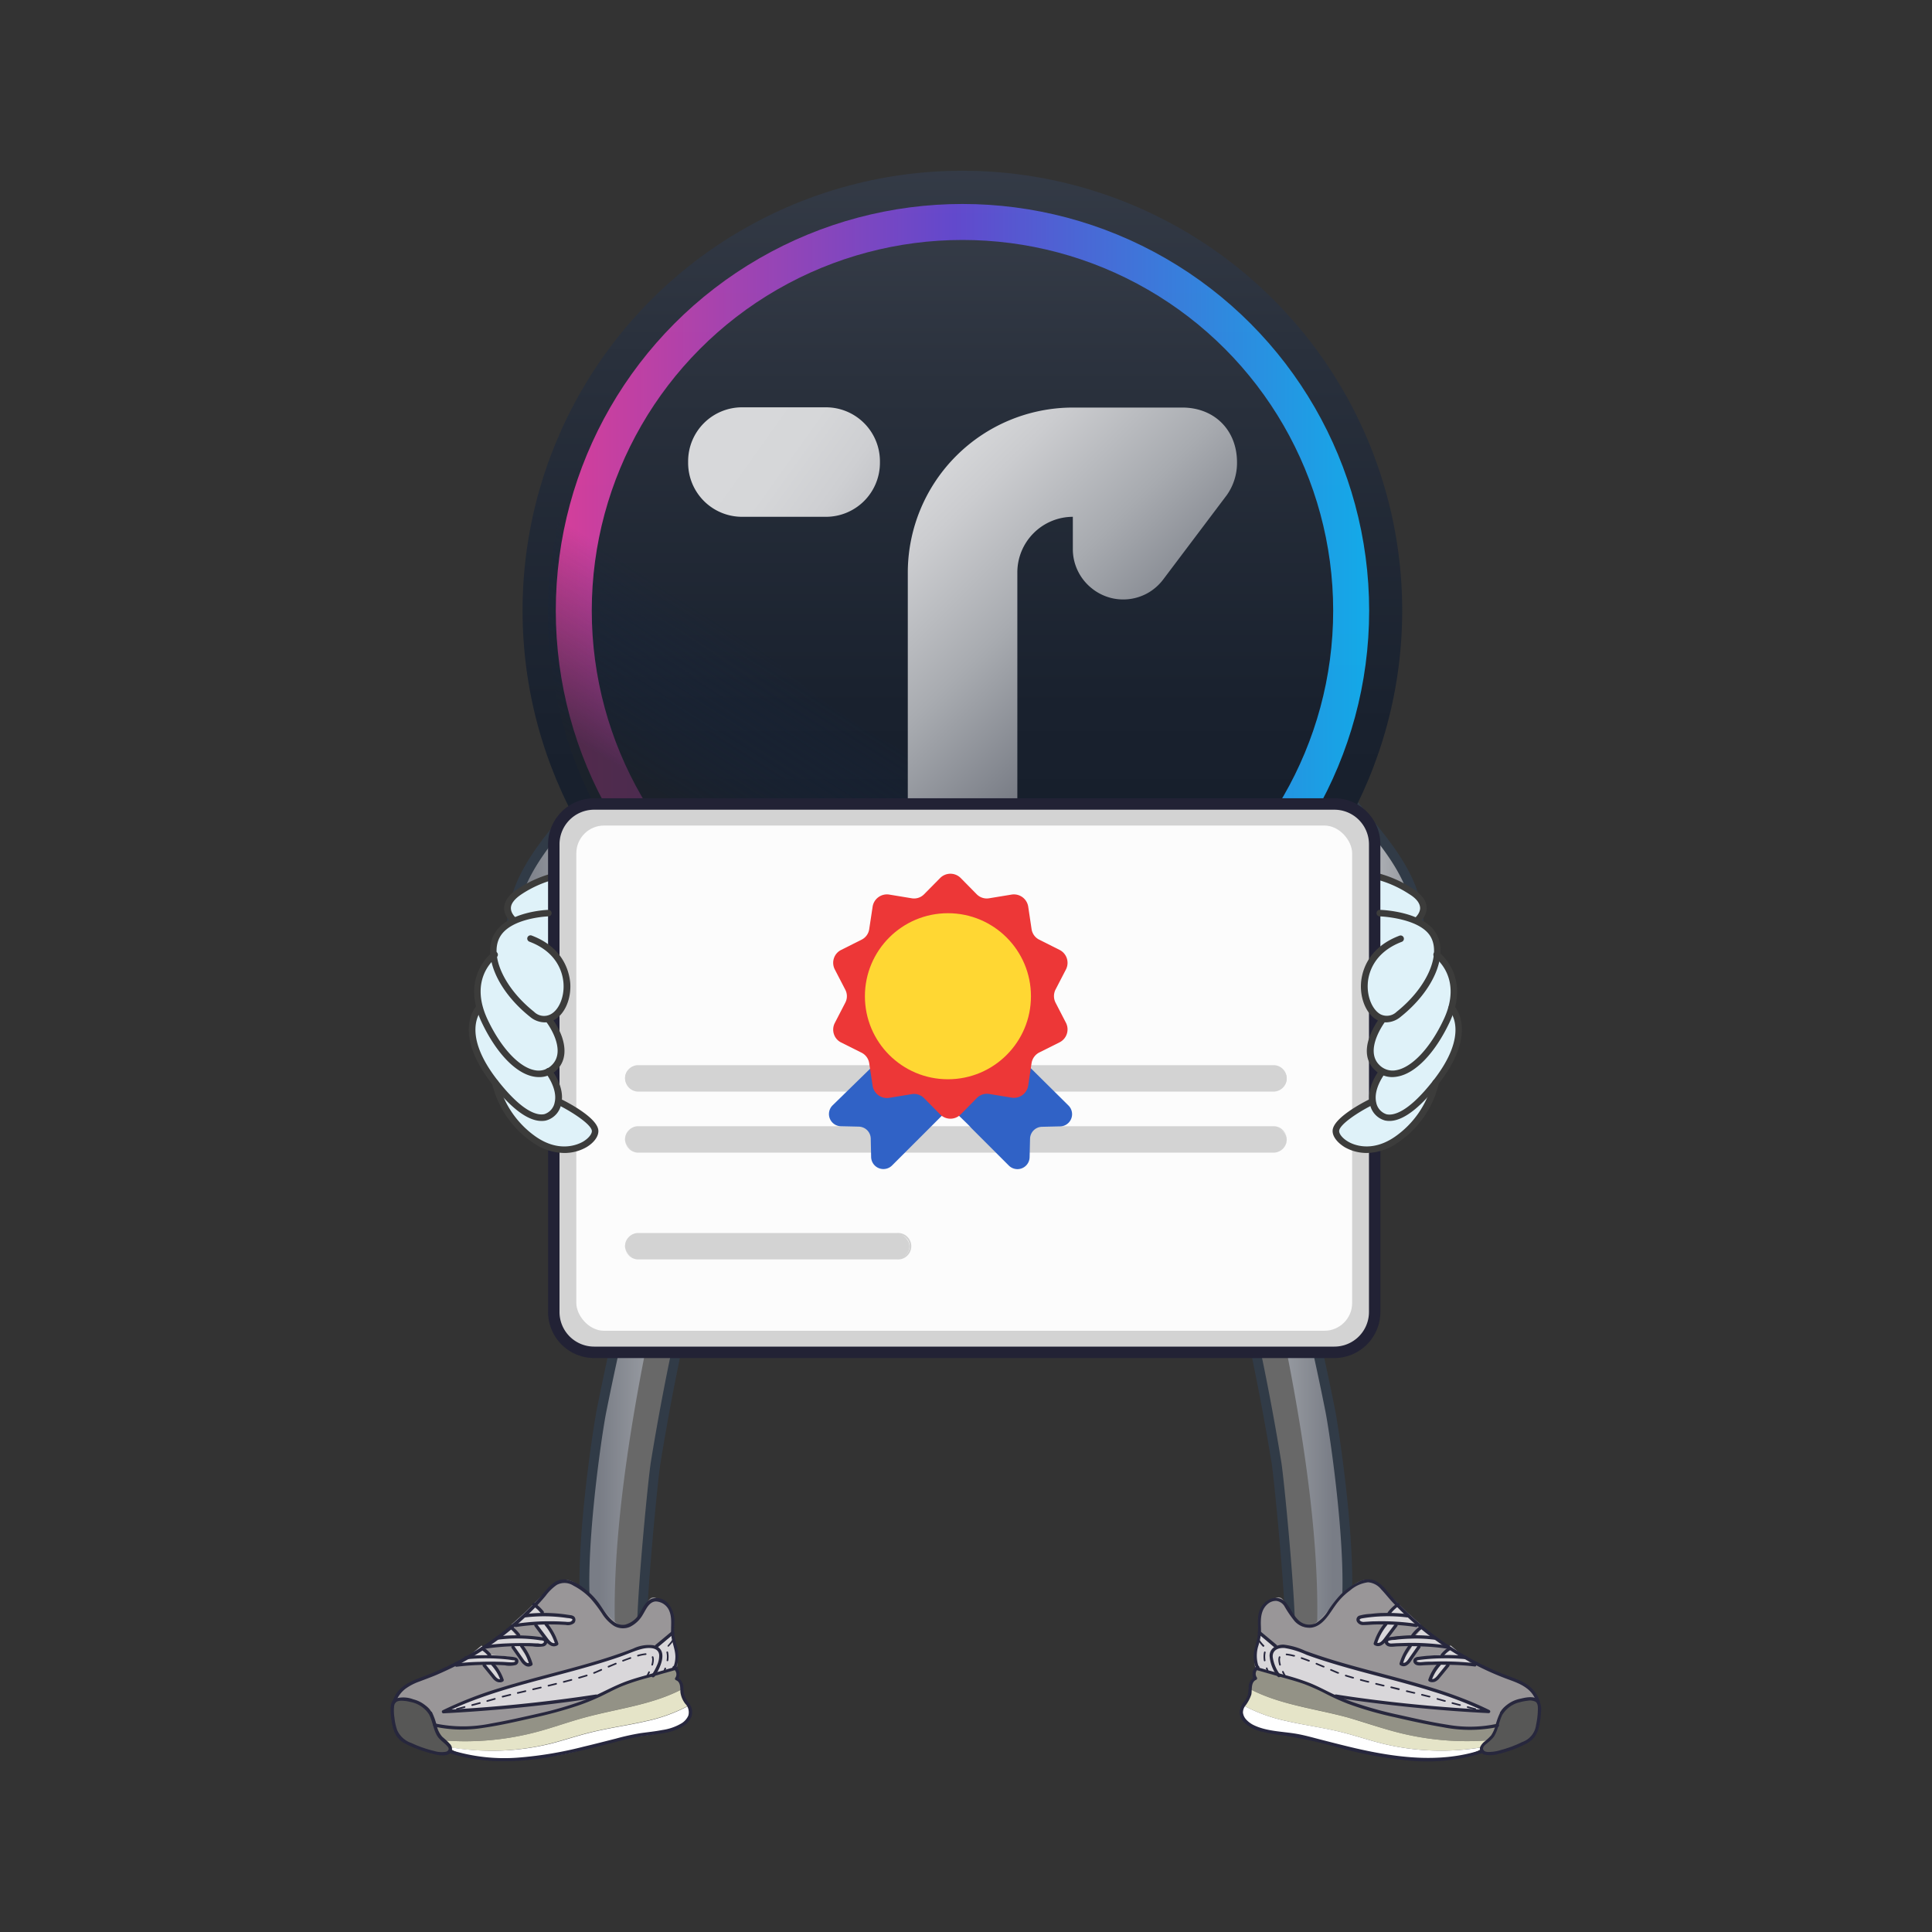 <svg id="Capa_2" data-name="Capa 2" xmlns="http://www.w3.org/2000/svg" xmlns:xlink="http://www.w3.org/1999/xlink" viewBox="0 0 400 400"><rect x="0" y="0" width="400" height="400" fill="#333333" stroke="none"/><defs><style>.cls-1{fill:url(#Degradado_sin_nombre_12);}.cls-2{fill:#686868;}.cls-3{fill:#313b47;}.cls-4{fill:#dff2f9;}.cls-5{fill:#91a8ce;}.cls-6{fill:#3c3c3b;}.cls-7{fill:url(#Degradado_sin_nombre_12-2);}.cls-8{fill:url(#Degradado_sin_nombre_12-3);}.cls-9{fill:url(#Degradado_sin_nombre_12-4);}.cls-10{fill:#939286;}.cls-11{fill:#e5e4c8;}.cls-12{fill:#fff;}.cls-13{fill:#999698;}.cls-14{fill:#575756;}.cls-15{fill:#d9d7da;}.cls-16{fill:#27273d;}.cls-17{fill:url(#Degradado_sin_nombre_49);}.cls-18{opacity:0.93;fill:url(#Nueva_muestra_de_degradado_2);}.cls-19{fill:url(#Degradado_sin_nombre_49-2);}.cls-20{fill:url(#Degradado_sin_nombre_38);}.cls-21{fill:url(#Degradado_sin_nombre_12-5);}.cls-22{fill:url(#Degradado_sin_nombre_11);}.cls-23{fill:#d3d3d3;}.cls-24{fill:#222235;}.cls-25{fill:#fcfcfc;}.cls-26{fill:#3062c6;}.cls-27{fill:#ed3737;}.cls-28{fill:#ffd733;}</style><linearGradient id="Degradado_sin_nombre_12" x1="-4786.9" y1="15.71" x2="-4751.19" y2="15.71" gradientTransform="matrix(-1, -0.06, -0.06, 1, -4481.57, -141.72)" gradientUnits="userSpaceOnUse"><stop offset="0.08" stop-color="#797d86"/><stop offset="0.47" stop-color="#a8abb0"/><stop offset="0.82" stop-color="#cbcccf"/><stop offset="1" stop-color="#d8d9db"/></linearGradient><linearGradient id="Degradado_sin_nombre_12-2" x1="336.33" y1="341.04" x2="372.04" y2="341.04" gradientTransform="translate(-252.24 -141.72) rotate(-3.63)" xlink:href="#Degradado_sin_nombre_12"/><linearGradient id="Degradado_sin_nombre_12-3" x1="2880.63" y1="266.88" x2="2921.18" y2="266.88" gradientTransform="matrix(-1, 0, 0, 1, 3159.84, 0)" xlink:href="#Degradado_sin_nombre_12"/><linearGradient id="Degradado_sin_nombre_12-4" x1="120.79" y1="266.88" x2="161.34" y2="266.88" gradientTransform="matrix(1, 0, 0, 1, 0, 0)" xlink:href="#Degradado_sin_nombre_12"/><linearGradient id="Degradado_sin_nombre_49" x1="199.25" y1="-376.96" x2="199.25" y2="208.8" gradientUnits="userSpaceOnUse"><stop offset="0" stop-color="#fff"/><stop offset="0.14" stop-color="#c9cbce"/><stop offset="0.31" stop-color="#92969c"/><stop offset="0.47" stop-color="#656a73"/><stop offset="0.62" stop-color="#424853"/><stop offset="0.77" stop-color="#29303c"/><stop offset="0.9" stop-color="#19212e"/><stop offset="1" stop-color="#141c29"/></linearGradient><linearGradient id="Nueva_muestra_de_degradado_2" x1="115.07" y1="126.43" x2="283.47" y2="126.43" gradientUnits="userSpaceOnUse"><stop offset="0" stop-color="#e340a1"/><stop offset="0.49" stop-color="#664ad6"/><stop offset="0.99" stop-color="#14b2f5"/></linearGradient><linearGradient id="Degradado_sin_nombre_49-2" x1="199.27" y1="-297.84" x2="199.27" y2="195.87" xlink:href="#Degradado_sin_nombre_49"/><linearGradient id="Degradado_sin_nombre_38" x1="153.4" y1="200.19" x2="187.27" y2="146.59" gradientUnits="userSpaceOnUse"><stop offset="0.34" stop-color="#1c222b" stop-opacity="0.7"/><stop offset="0.92" stop-color="#152745" stop-opacity="0"/></linearGradient><linearGradient id="Degradado_sin_nombre_12-5" x1="236.5" y1="6818.69" x2="188.38" y2="6866.87" gradientTransform="matrix(1, 0, 0, -1, 0, 6965.74)" xlink:href="#Degradado_sin_nombre_12"/><linearGradient id="Degradado_sin_nombre_11" x1="197.33" y1="6845.08" x2="143.46" y2="6883.54" gradientTransform="matrix(1, 0, 0, -1, 0, 6965.74)" gradientUnits="userSpaceOnUse"><stop offset="0" stop-color="#797d86"/><stop offset="0.09" stop-color="#95999f"/><stop offset="0.2" stop-color="#aeb0b5"/><stop offset="0.32" stop-color="#c1c2c6"/><stop offset="0.47" stop-color="#cecfd2"/><stop offset="0.65" stop-color="#d6d7d9"/><stop offset="1" stop-color="#d8d9db"/></linearGradient></defs><title>i</title><path class="cls-1" d="M264.54,152.86c-2.69.84-4.39,4.11-4.51,7.26a19.27,19.27,0,0,0,2.33,8.89c2.91,6.06,6.79,11.45,10.64,16.79,3.43,4.75,7,9.62,11.81,12.44,1.61.94,3.49,1.64,5.24,1,3-1.07,4-5.31,3.67-8.78-.94-10.49-8.9-17.93-15-25.84-4-5.16-8.14-11.44-14.23-11.79"/><path class="cls-2" d="M278,193.78s-8.55-12.82-7.47-23.23,7-8.4,7-8.4-8.4-9.77-12.72-9.57-5.2,8.91-3.43,14.25S278,193.78,278,193.78Z"/><path class="cls-3" d="M288.63,200.51a8.7,8.7,0,0,1-4.33-1.39c-5.09-3-8.82-8.16-12.12-12.73-3.82-5.3-7.77-10.78-10.73-16.94-1.2-2.51-2.57-5.84-2.43-9.37.17-4.57,2.83-7.45,5.22-8.19l.25.81.06-.87c6,.34,10.18,5.86,13.87,10.73l1.11,1.45c1.16,1.5,2.41,3,3.63,4.5,5.3,6.43,10.79,13.08,11.57,21.86.35,3.86-.86,8.58-4.33,9.84A5.31,5.31,0,0,1,288.63,200.51Zm-23.92-46.64c-2,.71-3.56,3.38-3.67,6.28-.11,3.09,1.14,6.12,2.24,8.42,2.88,6,6.78,11.41,10.55,16.64,3.17,4.41,6.77,9.4,11.49,12.16,1.79,1,3.23,1.35,4.39.93,2.35-.85,3.29-4.54,3-7.74-.73-8.17-6-14.57-11.12-20.76-1.22-1.49-2.49-3-3.67-4.55l-1.11-1.46C273.28,159.13,269.63,154.33,264.71,153.87Z"/><path class="cls-4" d="M293.15,190.59l1.57-2.28c.29-.43-1-5.42-12.35-7.51s-11.12,5.13-11.12,5.13a13.72,13.72,0,0,0-1.18-1.42c-.57-.57-3.23-4.66-6.89-3.38s-2.62,7.6.52,10.36,11.59,7.93,11.59,7.93-3.13.14-4,5,2.33,8.74,2.33,8.74-3.13,2.8-1.42,6.56,9.12,9.88,9.12,9.88l4.79-7.13s-6.17-8.36-5-15.87,12.11-16,12.11-16"/><path class="cls-5" d="M284.7,227.92l-2.43,1.43s-5.46-2.61-7.45-5.56-2.66-4.08-2.66-4.08,3.23.47,5.13-.86,2-3.8.85-9.5a11.77,11.77,0,0,1,8.17-13.3s-4,3-4.27,6.65,2.47,7.22,2.47,7.22l1.8,1s-3.32,3.33-2.94,7.22,3.32,3.8,3.32,3.8S283.37,224.27,284.7,227.92Z"/><path class="cls-6" d="M276.2,201a.69.69,0,0,1-.53-.25c-.92-1.15-2.86-2.3-5.1-3.63-1.64-1-3.5-2.07-5.27-3.36-4-2.93-5.69-6.84-4.49-10.46a4.25,4.25,0,0,1,3.14-3.08c1.33-.25,3.47.12,6.11,3.32,3.64,4.41,7.42,4.16,7.58,4.15a.67.67,0,0,1,.73.61.67.67,0,0,1-.61.73c-.19,0-4.62.36-8.74-4.63-1.74-2.1-3.45-3.11-4.82-2.85a3,3,0,0,0-2.11,2.18c-1,3,.5,6.37,4,8.94a61,61,0,0,0,5.16,3.29c2.36,1.39,4.4,2.6,5.47,4a.68.68,0,0,1-.11.95A.73.73,0,0,1,276.2,201Z"/><path class="cls-6" d="M292.16,192.2a.67.67,0,0,1-.34-1.26s2.16-1.27,2.2-2.89c0-1-.73-2-2.23-2.92A23.18,23.18,0,0,0,276,181.5a4.25,4.25,0,0,0-3.77,4.07.68.68,0,0,1-1.35,0,5.57,5.57,0,0,1,4.9-5.39A24.68,24.68,0,0,1,292.53,184c1.92,1.24,2.88,2.62,2.84,4.09-.06,2.38-2.76,4-2.88,4A.66.66,0,0,1,292.16,192.2Z"/><path class="cls-6" d="M274.47,214.65a.68.68,0,0,1-.51-.23c-2.87-3.37-4.06-6.61-3.54-9.62a9.55,9.55,0,0,1,4.28-6.16.68.68,0,0,1,.69,1.17h0a8.25,8.25,0,0,0-3.64,5.23c-.44,2.6.65,5.46,3.24,8.5a.68.68,0,0,1-.08,1A.66.66,0,0,1,274.47,214.65Z"/><path class="cls-6" d="M281.59,229.88l-.15,0c-.17,0-4-1-8.38-7.39-1.73-2.52-2.39-4.78-1.95-6.72a4.71,4.71,0,0,1,2-2.92.68.68,0,0,1,.68,1.17,3.34,3.34,0,0,0-1.36,2.08c-.34,1.55.25,3.44,1.75,5.62,4.07,5.92,7.54,6.84,7.57,6.84a.68.68,0,0,1-.15,1.34Z"/><path class="cls-7" d="M135.2,152.86c2.7.84,4.39,4.11,4.51,7.26a19.15,19.15,0,0,1-2.33,8.89c-2.91,6.06-6.79,11.45-10.64,16.79-3.42,4.75-7,9.62-11.8,12.44-1.61.94-3.5,1.64-5.25,1-3-1.07-4-5.31-3.67-8.78.94-10.49,8.91-17.93,15-25.84,4-5.16,8.14-11.44,14.24-11.79"/><path class="cls-2" d="M121.71,193.78s8.55-12.82,7.47-23.23-7-8.4-7-8.4,8.41-9.77,12.72-9.57,5.21,8.91,3.44,14.25S121.71,193.78,121.71,193.78Z"/><path class="cls-3" d="M111.11,200.51a5.21,5.21,0,0,1-1.76-.3c-3.47-1.26-4.68-6-4.34-9.84.79-8.78,6.27-15.43,11.58-21.86,1.21-1.47,2.47-3,3.63-4.5l1.1-1.45c3.69-4.87,7.88-10.39,13.88-10.73l.05.87.25-.81c2.4.74,5.05,3.62,5.23,8.19.13,3.53-1.23,6.86-2.44,9.37-2.95,6.16-6.9,11.64-10.73,16.94-3.29,4.57-7,9.76-12.11,12.73A8.73,8.73,0,0,1,111.11,200.51ZM135,153.87c-4.92.46-8.56,5.26-12.09,9.92l-1.12,1.46c-1.18,1.53-2.44,3.06-3.67,4.55C113,176,107.76,182.39,107,190.56c-.28,3.2.66,6.89,3,7.74,1.16.42,2.59.11,4.39-.93,4.71-2.76,8.31-7.75,11.49-12.16,3.77-5.23,7.67-10.64,10.55-16.64,1.1-2.3,2.35-5.33,2.23-8.42C138.59,157.25,137,154.58,135,153.87Z"/><path class="cls-4" d="M106.59,190.59,105,188.31c-.28-.43,1-5.42,12.36-7.51s11.11,5.13,11.11,5.13a14.48,14.48,0,0,1,1.19-1.42c.57-.57,3.23-4.66,6.89-3.38s2.61,7.6-.53,10.36-11.59,7.93-11.59,7.93,3.14.14,4,5-2.33,8.74-2.33,8.74,3.14,2.8,1.43,6.56-9.12,9.88-9.12,9.88l-4.8-7.13s6.18-8.36,5-15.87-12.12-16-12.12-16"/><path class="cls-5" d="M115.05,227.92l2.42,1.43s5.46-2.61,7.46-5.56,2.66-4.08,2.66-4.08-3.23.47-5.13-.86-2-3.8-.86-9.5a11.76,11.76,0,0,0-8.17-13.3s4,3,4.28,6.65-2.47,7.22-2.47,7.22l-1.81,1s3.33,3.33,2.95,7.22-3.33,3.8-3.33,3.8S116.38,224.27,115.05,227.92Z"/><path class="cls-6" d="M123.55,201a.71.71,0,0,1-.42-.14.66.66,0,0,1-.11-.95c1.07-1.35,3.11-2.56,5.47-4,1.61-.95,3.44-2,5.15-3.29,3.52-2.57,5-5.91,4-8.94a2.94,2.94,0,0,0-2.1-2.18c-1.38-.26-3.09.75-4.82,2.85-4.12,5-8.56,4.65-8.74,4.63a.67.67,0,1,1,.12-1.34c.16,0,3.94.26,7.57-4.15,2.65-3.2,4.78-3.57,6.12-3.32a4.26,4.26,0,0,1,3.14,3.08c1.19,3.62-.49,7.53-4.5,10.46-1.77,1.29-3.63,2.39-5.27,3.36-2.24,1.33-4.18,2.48-5.09,3.63A.72.72,0,0,1,123.55,201Z"/><path class="cls-6" d="M107.58,192.2a.68.68,0,0,1-.33-.09c-.12-.06-2.81-1.64-2.88-4,0-1.47.92-2.85,2.85-4.09A24.7,24.7,0,0,1,124,180.17a5.58,5.58,0,0,1,4.91,5.39.69.69,0,0,1-.68.68h0a.69.69,0,0,1-.68-.67,4.24,4.24,0,0,0-3.76-4.07A23.2,23.2,0,0,0,108,185.13c-1.5,1-2.25,2-2.22,2.92,0,1.62,2.17,2.88,2.19,2.89a.67.67,0,0,1-.34,1.26Z"/><path class="cls-6" d="M125.27,214.65a.67.67,0,0,1-.51-1.11c2.58-3,3.67-5.9,3.24-8.5a8.33,8.33,0,0,0-3.64-5.23.68.68,0,0,1,.68-1.17,9.55,9.55,0,0,1,4.29,6.16c.51,3-.68,6.25-3.54,9.62A.71.71,0,0,1,125.27,214.65Z"/><path class="cls-6" d="M118.16,229.88a.68.68,0,0,1-.16-1.34s3.51-.92,7.57-6.84c1.5-2.18,2.09-4.07,1.76-5.62A3.34,3.34,0,0,0,126,214a.68.68,0,0,1,.68-1.17,4.67,4.67,0,0,1,2,2.92c.43,1.94-.22,4.2-1.95,6.72-4.41,6.41-8.22,7.35-8.38,7.39Z"/><path class="cls-8" d="M241.09,198.1c2.26-1.36,5.33-.43,7.2,1.43s2.8,4.42,3.68,6.91q3.38,9.65,6.46,19.41,7.31,23.22,12.83,47,2.76,11.87,5.06,23.82c.66,3.46,1.27,9.46,1.75,12.9,0,0,.72,15.1.86,18.66s.28,7.41.28,7.41l-13,.72-.14-19c-1-4.95-1.07-10-1.89-14.94A517.79,517.79,0,0,0,240,209.48C238.54,205.58,237.53,200.24,241.09,198.1Z"/><path class="cls-2" d="M247,205.35s27.5,84.08,25.65,132.68c0,0-5.62.61-5.7-2.57-.43-15.82-4-43-10.69-72.11A488.72,488.72,0,0,0,240,208.77Z"/><path class="cls-3" d="M266.09,335.92c-.29-8.91-2.3-29.77-2.81-33A518.77,518.77,0,0,0,239,209.83c-2.24-6.17-1.69-10.65,1.56-12.6,2.8-1.69,6.36-.48,8.43,1.58s3.11,5,3.92,7.29c1.72,4.89,3.4,9.87,5,14.81,5,15.41,9.44,31.22,13.23,47,1.89,7.88,3.66,15.9,5.25,23.84.66,3.29,5,31.06,3.11,43.6l-2-.31c1.76-11.5-2.13-38.07-3.1-42.9-1.58-7.91-3.34-15.9-5.23-23.76C265.39,252.65,261,236.9,256,221.53c-1.59-4.92-3.26-9.88-5-14.76-.95-2.7-1.81-4.9-3.44-6.53-1.48-1.46-4.06-2.41-5.95-1.27-3.14,1.88-1.79,7.18-.71,10.17a519.32,519.32,0,0,1,24.37,93.5c.54,3.3,2.54,24,2.83,33.22Z"/><path d="M252.9,208.91s-1.62-10.64-7.51-11.3-6.93,4.46-5.6,9.78,5,15.3,5,15.3S241.31,204.92,252.9,208.91Z"/><path class="cls-9" d="M158.91,198.1c-2.26-1.36-5.33-.43-7.19,1.43s-2.81,4.42-3.68,6.91q-3.39,9.65-6.46,19.41-7.32,23.22-12.84,47-2.76,11.87-5.06,23.82c-.66,3.46-1.27,9.46-1.75,12.9,0,0-.71,15.1-.85,18.66s-.29,7.41-.29,7.41l13,.72.14-19c1-4.95,1.08-10,1.89-14.94A517.79,517.79,0,0,1,160,209.48C161.46,205.58,162.47,200.24,158.91,198.1Z"/><path class="cls-2" d="M153,205.35S125.49,289.43,127.35,338c0,0,5.61.61,5.7-2.57.42-15.82,4-43,10.68-72.11A488.72,488.72,0,0,1,160,208.77Z"/><path class="cls-3" d="M133.92,335.92l-2-.06c.29-9.21,2.3-29.92,2.84-33.22a519.3,519.3,0,0,1,24.36-93.5c1.08-3,2.44-8.29-.7-10.17-1.89-1.14-4.48-.19-6,1.27-1.63,1.63-2.49,3.83-3.44,6.53-1.71,4.88-3.38,9.84-5,14.76-5,15.37-9.41,31.12-13.18,46.83-1.89,7.86-3.65,15.85-5.24,23.76-1,4.83-4.85,31.4-3.1,42.9l-2,.31c-1.92-12.54,2.45-40.31,3.11-43.6,1.59-7.94,3.36-16,5.25-23.84,3.79-15.76,8.24-31.57,13.23-47,1.6-4.94,3.27-9.92,5-14.81.81-2.32,1.83-5.21,3.92-7.29s5.63-3.27,8.43-1.58c3.25,2,3.81,6.43,1.57,12.6A517.1,517.1,0,0,0,136.73,303C136.21,306.15,134.2,327,133.92,335.92Z"/><path d="M147.11,208.91s1.61-10.64,7.5-11.3,6.94,4.46,5.61,9.78-5,15.3-5,15.3S158.7,204.92,147.11,208.91Z"/><path class="cls-10" d="M288.76,358.52a57.87,57.87,0,0,0,19.65,1.78,5.7,5.7,0,0,0,.63-.85,18.92,18.92,0,0,0,1-2.27l-9.56-11.4-40.55-.38s-.85.64,0,2.13a2.15,2.15,0,0,0-1.12,2.17c6.17,3.26,13.43,4,20.21,5.88C282.28,356.48,285.48,357.64,288.76,358.52Z"/><path class="cls-11" d="M308.41,360.3a57.87,57.87,0,0,1-19.65-1.78c-3.28-.88-6.48-2-9.75-2.94-6.78-1.85-14-2.62-20.21-5.88,0,.07,0,.12,0,.19a4.91,4.91,0,0,1-1.28,3.25,33.79,33.79,0,0,0,8.78,3.17c3.91.9,7.89,1.42,11.78,2.4,2.63.67,5.21,1.54,7.85,2.21a50.92,50.92,0,0,0,21.14.79C307.42,361.37,308,360.82,308.41,360.3Z"/><path class="cls-12" d="M285.94,360.92c-2.64-.67-5.22-1.54-7.85-2.21-3.89-1-7.87-1.5-11.78-2.4a33.79,33.79,0,0,1-8.78-3.17,4.07,4.07,0,0,0-.39.55c-.1.32-1.06,2.6,3.4,4.28s10,1,17.09,3.61,19.4,3.31,23.92,2.29,5.22-1.86,5.22-1.86l.31-.3A50.92,50.92,0,0,1,285.94,360.92Z"/><path class="cls-13" d="M261.48,332.72a9.13,9.13,0,0,0-.72,5.31c.64,2.44-1.79,1.14-.46,7.19,0,0,13.29,3.73,17.29,6.53s15,3.47,21.15,5.47a16.32,16.32,0,0,0,11.43-.63s1-4.09,4.5-4.5,3.75.21,3.75.21-.28-2.57-6.63-5.09a79.12,79.12,0,0,1-15.4-8.61c-1.83-1.44-9.76-9.56-10.71-10.24s-2.88-3.57-8.19,2.3-7.09,8.59-10.14,3.61C265.36,331,265.74,329,261.48,332.72Z"/><path class="cls-14" d="M313.74,352.3c-2.94,1.15-3,1.5-3.57,4.29s-2.72,3.54-3.09,5.12,1.11,2,4.45.75,6.07-1.38,6.89-5.34S319.08,350.22,313.74,352.3Z"/><path class="cls-15" d="M260.71,338.38l3.37,2.93s1.58-1.32,5.74.69,16.95,4.9,18.72,5.53,11.9,3.44,13.22,4.07,6.43,2.69,6.43,2.69-15.21-1-20.57-1.64-11.36-1.38-11.36-1.38-4.2-3.5-16.36-5.87C259.9,345.4,259.28,342.75,260.71,338.38Z"/><path class="cls-15" d="M287.62,334.27s-6.2.36-6.45,1.08,3.29,1,5.15.63-1.32,2.73-1.59,3.39.22,2.1,2.47-.77,2.25-2.5,2.25-2.5l4.68.24-2.33-2.07-2.51-1.91Z"/><path class="cls-15" d="M293,338.83s-5.82.36-6.06,1.08,3.09,1,4.84.63-1.24,2.72-1.49,3.39.2,2.1,2.32-.78,1.57-2.52,1.57-2.52l4.93.26-2.18-2.06-2.37-1.92Z"/><path class="cls-15" d="M298.81,342.56s-5.57.35-5.8,1,2.95.94,4.63.61-1.19,2.63-1.43,3.27.19,2,2.22-.75,2-2.41,2-2.41l4.21.23-2.09-2-2.26-1.85Z"/><path class="cls-16" d="M260.62,345.13a6.79,6.79,0,0,1-.07-4.45,15,15,0,0,0,.49-2.21c.08-.81,0-1.63,0-2.45,0-1.5.24-3,1.51-4a2.58,2.58,0,0,1,1.71-.57,2.35,2.35,0,0,1,1.65,1.07,22.45,22.45,0,0,0,2.15,3.15,4.16,4.16,0,0,0,3.36,1.33c2.42-.28,3.72-2.77,5-4.55a13.44,13.44,0,0,1,3.09-3.16,7,7,0,0,1,3.72-1.69,3.88,3.88,0,0,1,2.74,1.47c.84.88,1.59,1.86,2.43,2.75a63.46,63.46,0,0,0,15,11.75,58.24,58.24,0,0,0,8.14,3.86c2.05.78,4.41,1.45,5.75,3.33a6.88,6.88,0,0,1,.83,1.59c.15.4.8.23.65-.18a6.82,6.82,0,0,0-1.94-2.9,10.41,10.41,0,0,0-2.8-1.61c-1.21-.5-2.45-.91-3.65-1.41-1.52-.63-3-1.34-4.46-2.09A63.28,63.28,0,0,1,290,332.5c-1-1-2-2.09-2.9-3.19a7,7,0,0,0-2.49-2.08,4,4,0,0,0-3.41.31,14.26,14.26,0,0,0-3.64,2.61,22.67,22.67,0,0,0-2.56,3.29,7.58,7.58,0,0,1-2.57,2.62,3.2,3.2,0,0,1-3.64-.66c-1-.94-1.5-2.22-2.33-3.31a2.81,2.81,0,0,0-3.22-1.12,4.15,4.15,0,0,0-2.52,2.65c-.5,1.58-.14,3.24-.31,4.85s-.88,3-.86,4.62a6,6,0,0,0,.47,2.22c.16.4.82.23.65-.18Z"/><path class="cls-16" d="M310.64,354.49a12.19,12.19,0,0,0-.92,2.42,7.08,7.08,0,0,1-1,2.39,11.58,11.58,0,0,1-1.3,1.22,3,3,0,0,0-1,1.27,1.33,1.33,0,0,0,1.11,1.53,6.23,6.23,0,0,0,2.81-.2,24.48,24.48,0,0,0,5.16-1.86,6.21,6.21,0,0,0,2.13-1.52,5.51,5.51,0,0,0,1-2.26,15.72,15.72,0,0,0,.41-2.89,3.85,3.85,0,0,0-.37-2.46c-.81-1.13-2.72-.71-3.85-.44a6.53,6.53,0,0,0-4.23,2.8c-.22.37.36.71.59.34a5.7,5.7,0,0,1,3.56-2.42,9.94,9.94,0,0,1,1.52-.29,2.63,2.63,0,0,1,1.64.2c.63.41.5,1.46.48,2.11a16,16,0,0,1-.35,2.67,4.3,4.3,0,0,1-2.88,3.57,24.16,24.16,0,0,1-4.41,1.65,8.62,8.62,0,0,1-2.56.41c-.42,0-1.18-.14-1.13-.73s.72-.94,1-1.22a7.29,7.29,0,0,0,1.17-1.12c1-1.42,1.08-3.31,1.93-4.83A.34.34,0,0,0,310.64,354.49Z"/><path class="cls-16" d="M260.26,344.93a2,2,0,0,0-.64,2.78l.21-.5a2.26,2.26,0,0,0-1.3,2,14.63,14.63,0,0,1-.16,1.61,3.9,3.9,0,0,1-.66,1.32,4.66,4.66,0,0,0-1.06,2.24,3.12,3.12,0,0,0,1,2.27,7.63,7.63,0,0,0,3.69,1.89,35.67,35.67,0,0,0,4.73.81,108.36,108.36,0,0,1,12,2.73,85.24,85.24,0,0,0,13.71,2.43A38.14,38.14,0,0,0,307,362.92c.41-.14.24-.79-.18-.65-8.42,2.81-17.48,1.67-26-.27-2.24-.52-4.47-1.09-6.7-1.66-1.92-.48-3.85-1.06-5.8-1.39-2.86-.48-6-.48-8.66-1.74A5.23,5.23,0,0,1,258,356a2.6,2.6,0,0,1-.66-1.42,2.34,2.34,0,0,1,.4-1.3,8,8,0,0,0,1.34-2.47c.17-.91-.13-2.51.95-3a.35.35,0,0,0,.2-.5,1.26,1.26,0,0,1,.39-1.85.34.34,0,0,0-.34-.58Z"/><path class="cls-16" d="M260,345.73l5.1,1.45c1.66.47,3.33.92,4.95,1.5a43.55,43.55,0,0,1,4.62,2.09,47.76,47.76,0,0,0,4.46,2,72.74,72.74,0,0,0,9.64,2.77c3.31.76,6.66,1.51,10,2.07a28.48,28.48,0,0,0,11.34-.05.34.34,0,0,0-.18-.66,26.63,26.63,0,0,1-10.26.18c-3.32-.51-6.61-1.27-9.89-2a80.43,80.43,0,0,1-9.53-2.62,45.18,45.18,0,0,1-4.61-1.91c-1.45-.7-2.88-1.46-4.38-2.07a49,49,0,0,0-5.43-1.74l-5.66-1.61a.34.34,0,0,0-.18.65Z"/><path class="cls-16" d="M265.08,346.77a7.9,7.9,0,0,1-1.57-3.68c-.11-1.48,1.2-2,2.48-1.88a17.53,17.53,0,0,1,4.5,1.4c1.69.62,3.41,1.18,5.14,1.71,6.95,2.13,14.06,3.7,21,5.88a78.5,78.5,0,0,1,11.4,4.45l.17-.63q-12.31-.63-24.57-2.2c-2.33-.3-4.67-.63-7-1-.42-.06-.61.59-.18.66q12.33,1.86,24.76,2.78,3.49.25,7,.43a.34.34,0,0,0,.17-.63c-6.86-3.39-14.27-5.42-21.64-7.37-3.7-1-7.4-1.95-11.06-3.08-1.82-.56-3.63-1.16-5.42-1.82a14.61,14.61,0,0,0-4.53-1.29c-1.44,0-2.87.74-2.88,2.33a7.93,7.93,0,0,0,1.66,4.27c.25.35.84,0,.59-.34Z"/><path class="cls-16" d="M264.32,340.56,261,337.79a.37.37,0,0,0-.48,0,.34.34,0,0,0,0,.48l3.32,2.77a.36.36,0,0,0,.48,0,.34.34,0,0,0,0-.48Z"/><path class="cls-16" d="M291.33,334.18a33.56,33.56,0,0,0-5-.23c-.87,0-1.73.09-2.6.19a9.93,9.93,0,0,0-2.3.36.88.88,0,0,0-.51,1.2,1.43,1.43,0,0,0,1.41.75c.81,0,1.62-.09,2.42-.11s1.7,0,2.55,0a50,50,0,0,1,5.86.52c.43.06.61-.59.18-.66a49.21,49.21,0,0,0-8.75-.52c-.69,0-1.37.07-2.06.1a1.24,1.24,0,0,1-.87-.17c-.36-.32,0-.48.32-.54a31.2,31.2,0,0,1,4.43-.43,32.44,32.44,0,0,1,4.93.23c.44.05.43-.63,0-.68Z"/><path class="cls-16" d="M287.92,334.09c.06-.08,0,0,0,0L288,334l.1-.12.19-.23c.14-.15.28-.3.43-.44l.45-.4.13-.1s0,0,0,0l.06,0a2.48,2.48,0,0,1,.26-.19.35.35,0,0,0,.12-.46.34.34,0,0,0-.46-.12,8.4,8.4,0,0,0-1.95,1.86.33.33,0,0,0,.12.46.35.35,0,0,0,.47-.12Z"/><path class="cls-16" d="M286.7,336a11.92,11.92,0,0,0-2.29,4.21.34.34,0,0,0,.15.38,1.42,1.42,0,0,0,1.4.07,3,3,0,0,0,1.14-1.05l2.22-2.95a.34.34,0,0,0-.13-.46.34.34,0,0,0-.46.12l-1.92,2.56c-.39.51-1.13,1.68-1.91,1.13l.16.38a11.28,11.28,0,0,1,2.12-3.91c.27-.33-.2-.81-.48-.48Z"/><path class="cls-16" d="M297.18,338.82a31,31,0,0,0-5-.24c-.86,0-1.71.07-2.57.15-.4,0-.81.08-1.22.14a5.22,5.22,0,0,0-1.18.21.9.9,0,0,0-.19,1.52c.55.52,1.49.3,2.18.27,1.61-.07,3.22-.07,4.83,0a42,42,0,0,1,5.37.45c.42.07.61-.58.18-.65a49.53,49.53,0,0,0-8.43-.52l-2,.06-.94.05a1.15,1.15,0,0,1-.61-.08c-.2-.11-.34-.36-.07-.48a3.75,3.75,0,0,1,1-.17c.38,0,.76-.09,1.15-.12.76-.07,1.53-.12,2.29-.14a30.16,30.16,0,0,1,5,.21c.43.06.61-.6.18-.65Z"/><path class="cls-16" d="M292.86,338.77l.17-.22h0l0-.06.09-.1a3.42,3.42,0,0,1,.36-.4c.13-.13.26-.26.39-.37l.21-.18.05,0,0,0,0,0,.06-.05a.36.36,0,0,0,.13-.47.35.35,0,0,0-.47-.12,7.62,7.62,0,0,0-1.68,1.72.34.34,0,0,0,.12.46.35.35,0,0,0,.46-.12Z"/><path class="cls-16" d="M291.76,340.51a11.4,11.4,0,0,0-2,3.88.34.34,0,0,0,.16.38,1.23,1.23,0,0,0,1.27.06,2.7,2.7,0,0,0,1-1l1.89-2.71a.33.33,0,0,0-.12-.46.34.34,0,0,0-.46.12l-1.65,2.36c-.3.42-.91,1.5-1.56,1l.15.38a10.66,10.66,0,0,1,1.79-3.58.34.34,0,0,0,0-.48.33.33,0,0,0-.47,0Z"/><path class="cls-16" d="M303.54,342.84a39.5,39.5,0,0,0-4.87-.17,37.49,37.49,0,0,0-5,.36,1.27,1.27,0,0,0-.91.39.81.81,0,0,0,0,.92c.46.67,1.44.46,2.13.43,1.68-.09,3.36-.11,5-.08a47.18,47.18,0,0,1,5.45.34c.43.06.43-.62,0-.68a56.48,56.48,0,0,0-8.82-.32c-.68,0-1.36,0-2,.08-.32,0-.82.13-1.1-.06-.46-.31.54-.38.73-.41a39.3,39.3,0,0,1,4.46-.3,41.57,41.57,0,0,1,4.87.18c.44.05.43-.63,0-.68Z"/><path class="cls-16" d="M298.8,342.94a8.27,8.27,0,0,1,.71-.74l.19-.16.11-.09,0,0c-.05,0,0,0,0,0s.29-.21.45-.31A.34.34,0,0,0,300,341a7.18,7.18,0,0,0-1.65,1.46.34.34,0,0,0,0,.47.34.34,0,0,0,.48,0Z"/><path class="cls-16" d="M297.72,344.34a9.76,9.76,0,0,0-2,3.4.35.35,0,0,0,.16.38,1.36,1.36,0,0,0,1.21.07,2.51,2.51,0,0,0,1-.82c.65-.78,1.29-1.57,1.93-2.36a.35.35,0,0,0,0-.48.34.34,0,0,0-.48,0l-1.7,2.09c-.33.41-1,1.33-1.6.92l.16.38a8.91,8.91,0,0,1,1.83-3.11c.29-.32-.19-.8-.48-.47Z"/><path class="cls-16" d="M266,347.08a.16.16,0,0,1-.15-.09s-.17-.31-.38-.76a.17.17,0,1,1,.3-.15c.21.44.38.74.38.75a.18.18,0,0,1-.07.23Z"/><path class="cls-16" d="M305.45,354h-.05l-1.58-.4a.18.18,0,0,1-.12-.21.17.17,0,0,1,.21-.12l1.58.41a.16.16,0,0,1,.12.2A.17.17,0,0,1,305.45,354Zm-3.16-.82h-.05l-1.58-.41a.17.17,0,0,1,.09-.33l1.58.42a.16.16,0,0,1,.12.2A.17.17,0,0,1,302.29,353.14Zm-3.16-.84h0l-1.58-.44a.17.17,0,0,1-.12-.21.16.16,0,0,1,.21-.11l1.57.44a.16.16,0,0,1,.12.2A.17.17,0,0,1,299.13,352.3Zm-3.14-.9h-.05l-1.58-.39a.16.16,0,0,1-.12-.2.17.17,0,0,1,.2-.13l1.59.4a.16.16,0,0,1,.12.2A.17.17,0,0,1,296,351.4Zm-3.18-.77h0l-1.59-.37a.17.17,0,0,1-.13-.2.18.18,0,0,1,.21-.13l1.59.38a.16.16,0,0,1,.12.2A.15.15,0,0,1,292.81,350.63Zm-3.18-.75h0L288,349.5a.17.17,0,0,1-.13-.2.19.19,0,0,1,.21-.13l1.59.38a.16.16,0,0,1,.12.2A.17.17,0,0,1,289.63,349.88Zm-3.18-.75h0l-1.59-.39a.16.16,0,0,1-.12-.2.17.17,0,0,1,.2-.13l1.59.39a.17.17,0,0,1,.12.21A.17.17,0,0,1,286.45,349.13Zm-3.17-.79h0l-1.59-.41a.17.17,0,0,1,.09-.33c.51.14,1,.28,1.58.41a.17.17,0,0,1,.12.21A.17.17,0,0,1,283.28,348.34Zm-3.16-.85h0c-.58-.16-1.11-.32-1.57-.47a.17.17,0,0,1,.1-.32c.46.15,1,.3,1.56.47a.17.17,0,0,1,.12.21A.18.18,0,0,1,280.12,347.49Zm-3.11-1H277l-.29-.12-1.21-.52a.17.17,0,0,1-.09-.23.16.16,0,0,1,.22-.08l1.22.52.28.12a.17.17,0,0,1,.09.22A.18.18,0,0,1,277,346.48Zm-3-1.29H274l-1.51-.63a.17.17,0,0,1-.09-.22.16.16,0,0,1,.22-.09l1.51.63a.16.16,0,0,1,.09.22A.16.16,0,0,1,274,345.19Zm-9-.39a.17.17,0,0,1-.16-.12,4.11,4.11,0,0,1-.18-1.11,1.84,1.84,0,0,1,.1-.6.17.17,0,0,1,.32.11,1.44,1.44,0,0,0-.08.49,4.25,4.25,0,0,0,.16,1,.15.15,0,0,1-.11.2Zm6-.84h-.06c-.54-.21-1.06-.4-1.53-.56a.18.18,0,0,1-.1-.22.16.16,0,0,1,.21-.1c.48.16,1,.35,1.54.56a.17.17,0,0,1,.1.22A.17.17,0,0,1,271,344Zm-3.09-1h0a8.91,8.91,0,0,0-1.57-.31.17.17,0,0,1-.15-.18.17.17,0,0,1,.18-.16,10.69,10.69,0,0,1,1.63.32.18.18,0,0,1,.12.21A.17.17,0,0,1,267.9,342.91Z"/><path class="cls-16" d="M307.79,354.56h0l-.82-.21a.16.16,0,0,1-.12-.2.16.16,0,0,1,.2-.12l.82.2a.17.17,0,0,1,.12.21A.16.16,0,0,1,307.79,354.56Z"/><path class="cls-16" d="M262.43,346a.17.17,0,0,1-.16-.11,3.61,3.61,0,0,1-.16-.42.16.16,0,0,1,.1-.22.17.17,0,0,1,.21.1c.05.14.1.27.16.41a.16.16,0,0,1-.09.22Zm-.6-2.05a.16.16,0,0,1-.16-.15,4.59,4.59,0,0,1-.07-.81,4,4,0,0,1,.1-.93.17.17,0,0,1,.2-.13.18.18,0,0,1,.13.21,3.89,3.89,0,0,0-.09.85,5.06,5.06,0,0,0,.06.76.18.18,0,0,1-.14.2Zm-.22-3a.15.15,0,0,1-.11,0,10.08,10.08,0,0,1-1.1-1.34.18.18,0,0,1,.05-.24.16.16,0,0,1,.23,0,8.53,8.53,0,0,0,1.05,1.28.17.17,0,0,1,0,.24A.15.15,0,0,1,261.61,340.85Z"/><path class="cls-10" d="M111.24,358.55a57.86,57.86,0,0,1-19.65,1.77,5.9,5.9,0,0,1-.63-.85,20,20,0,0,1-1-2.27l9.55-11.4,40.56-.37s.84.64,0,2.13a2.12,2.12,0,0,1,1.11,2.17c-6.17,3.26-13.43,4-20.2,5.88C117.72,356.5,114.52,357.67,111.24,358.55Z"/><path class="cls-11" d="M91.59,360.32a57.86,57.86,0,0,0,19.65-1.77c3.28-.88,6.48-2.05,9.76-2.94,6.77-1.86,14-2.62,20.2-5.88a1.09,1.09,0,0,1,0,.18,4.87,4.87,0,0,0,1.28,3.25,33.3,33.3,0,0,1-8.78,3.17c-3.9.9-7.89,1.42-11.77,2.41-2.64.66-5.22,1.54-7.85,2.21a51.13,51.13,0,0,1-21.15.78C92.59,361.4,92,360.85,91.59,360.32Z"/><path class="cls-12" d="M114.07,361c2.63-.67,5.21-1.55,7.85-2.21,3.88-1,7.87-1.51,11.77-2.41a33.3,33.3,0,0,0,8.78-3.17,3.94,3.94,0,0,1,.39.56c.1.32,1.06,2.59-3.4,4.27s-10,1.05-17.08,3.62-19.41,3.3-23.93,2.28S93.24,362,93.24,362l-.32-.31A51.13,51.13,0,0,0,114.07,361Z"/><path class="cls-13" d="M138.52,332.74a9.15,9.15,0,0,1,.72,5.32c-.64,2.43,1.79,1.14.46,7.19,0,0-13.28,3.72-17.28,6.53s-15,3.46-21.15,5.46a16.38,16.38,0,0,1-11.44-.62s-1-4.09-4.5-4.51-3.75.21-3.75.21.29-2.56,6.63-5.08a79.5,79.5,0,0,0,15.41-8.62c1.82-1.44,9.75-9.56,10.7-10.24s2.88-3.56,8.2,2.3,7.08,8.6,10.13,3.62C134.65,331,134.26,329.05,138.52,332.74Z"/><path class="cls-14" d="M86.26,352.32c2.94,1.15,3,1.5,3.57,4.3s2.73,3.54,3.09,5.11-1.1,2-4.45.75-6.07-1.38-6.89-5.33S80.92,350.24,86.26,352.32Z"/><path class="cls-15" d="M140.11,345.43c-12.17,2.36-16.37,5.87-16.37,5.87s-6,.69-11.36,1.37-20.57,1.65-20.57,1.65,5.12-2.07,6.44-2.7,11.45-3.43,13.22-4.06S126,344,130.18,342s5.74-.7,5.74-.7l3.37-2.93C140.72,342.78,140.11,345.43,140.11,345.43Z"/><path class="cls-15" d="M112.38,334.3s6.2.36,6.46,1.08-3.29,1-5.16.63,1.33,2.72,1.59,3.39-.22,2.1-2.47-.78-2.24-2.49-2.24-2.49l-4.69.24,2.33-2.07,2.52-1.92Z"/><path class="cls-15" d="M107.05,338.85s5.82.36,6.06,1.08-3.08,1-4.84.63,1.25,2.73,1.5,3.39-.21,2.1-2.32-.77-1.58-2.53-1.58-2.53l-4.93.27,2.19-2.07,2.36-1.92Z"/><path class="cls-15" d="M101.2,342.58s5.57.35,5.79,1-2.95.94-4.62.61,1.18,2.63,1.42,3.28-.19,2-2.21-.75-2-2.41-2-2.41l-4.21.23,2.09-2,2.26-1.85Z"/><path class="cls-16" d="M140,345.34a7,7,0,0,0,.16-4.47,17.34,17.34,0,0,1-.55-2.37c-.08-.82,0-1.64,0-2.46a5.56,5.56,0,0,0-1.29-4.06,3.21,3.21,0,0,0-3.31-1c-1.28.47-1.82,1.75-2.47,2.84a4.91,4.91,0,0,1-3.14,2.55c-2.7.42-4.18-2.8-5.5-4.57a14.12,14.12,0,0,0-3.14-3.08A7.92,7.92,0,0,0,117,327c-2.39-.18-3.82,2.18-5.22,3.72a62.14,62.14,0,0,1-15.54,12.36,59,59,0,0,1-8.53,4c-2.11.79-4.33,1.59-5.64,3.54a8.14,8.14,0,0,0-.8,1.62c-.15.41.51.59.65.18a6.2,6.2,0,0,1,2-2.76,11.43,11.43,0,0,1,2.92-1.52c1.2-.46,2.4-.89,3.58-1.39q2.17-.94,4.28-2a63.94,63.94,0,0,0,15.27-11.1,44.44,44.44,0,0,0,3-3.25,9.8,9.8,0,0,1,2.32-2.27,3.36,3.36,0,0,1,3.42.16,13.56,13.56,0,0,1,3.51,2.6,26.84,26.84,0,0,1,2.43,3.19,8.25,8.25,0,0,0,2.41,2.51,3.71,3.71,0,0,0,3.35.24,6.23,6.23,0,0,0,2.73-2.62c.62-1,1.2-2.53,2.59-2.65a3.16,3.16,0,0,1,2.91,2.14c.57,1.55.18,3.24.34,4.84s.82,2.89.85,4.41a5.64,5.64,0,0,1-.44,2.25c-.17.4.49.57.65.18Z"/><path class="cls-16" d="M88.78,354.86c.76,1.36.89,3,1.64,4.36.52,1,1.49,1.5,2.19,2.32.21.24.39.5.21.81a.85.85,0,0,1-.57.34,5.24,5.24,0,0,1-2.36-.17,24.67,24.67,0,0,1-4.74-1.66,4.91,4.91,0,0,1-2.9-2.62,10.87,10.87,0,0,1-.57-2.51,9.68,9.68,0,0,1-.08-2.52c.12-.81.66-1.07,1.41-1.09a7.29,7.29,0,0,1,1.86.23,5.94,5.94,0,0,1,3.91,2.51.34.34,0,0,0,.58-.35,6.37,6.37,0,0,0-3.81-2.69,5.76,5.76,0,0,0-3.64-.16,1.81,1.81,0,0,0-1,1.57,11.18,11.18,0,0,0,.13,2.83c.25,1.78.71,3.55,2.29,4.6a14.93,14.93,0,0,0,2.57,1.26,28,28,0,0,0,3,1c1.16.33,4.17,1.22,4.66-.56a1.44,1.44,0,0,0-.47-1.36c-.46-.53-1-.95-1.54-1.44a5.09,5.09,0,0,1-1.12-2.25,14.11,14.11,0,0,0-1-2.83C89.15,354.13,88.56,354.47,88.78,354.86Z"/><path class="cls-16" d="M139.4,345.54a1.27,1.27,0,0,1,.4,1.85c-.15.19,0,.42.2.5,1,.4.8,1.74.89,2.57a5,5,0,0,0,1,2.3,2.5,2.5,0,0,1,.62,2.43,3.55,3.55,0,0,1-1.38,1.59,10.77,10.77,0,0,1-4,1.4c-1.49.29-3,.44-4.5.65a48.34,48.34,0,0,0-5.15,1.14c-2.23.56-4.46,1.14-6.7,1.67a78.68,78.68,0,0,1-13.19,2.23,37.35,37.35,0,0,1-14.37-1.58c-.41-.14-.59.52-.18.65,8.8,2.95,18.29,1.62,27.12-.45,2.4-.57,4.79-1.19,7.18-1.79a51.38,51.38,0,0,1,5.47-1.22c1.58-.21,3.16-.38,4.72-.69a10.55,10.55,0,0,0,4.11-1.53,4.18,4.18,0,0,0,1.54-1.89,2.93,2.93,0,0,0-.55-2.75,11.86,11.86,0,0,1-.78-1.21,4.48,4.48,0,0,1-.35-1.85,2.48,2.48,0,0,0-1.33-2.33l.2.5a2,2,0,0,0-.64-2.78.34.34,0,0,0-.34.59Z"/><path class="cls-16" d="M139.85,345.1l-5,1.43c-1.63.47-3.28.9-4.88,1.47-3.1,1.09-5.93,2.84-9,4a72.47,72.47,0,0,1-9.48,2.77c-3.26.75-6.54,1.48-9.84,2.06a28.34,28.34,0,0,1-11.53,0c-.43-.1-.61.55-.18.65a27,27,0,0,0,10.13.25c3.36-.48,6.68-1.25,10-2a87.15,87.15,0,0,0,9.69-2.63,47.36,47.36,0,0,0,4.49-1.82c1.54-.73,3-1.55,4.61-2.2a47.56,47.56,0,0,1,5.46-1.76l5.74-1.63c.42-.12.25-.78-.17-.66Z"/><path class="cls-16" d="M135.51,347.13c1.23-1.75,3.07-5.78-.23-6.5a7.51,7.51,0,0,0-4.19.69c-1.79.7-3.62,1.33-5.45,1.92-7.29,2.33-14.78,3.95-22.08,6.22a79.93,79.93,0,0,0-11.92,4.64.34.34,0,0,0,.17.63q12.5-.64,24.9-2.25,3.44-.45,6.85-1c.43-.06.25-.72-.18-.65q-12.22,1.86-24.58,2.76-3.49.25-7,.43l.17.63c6.54-3.23,13.59-5.2,20.61-7.07,3.5-.94,7-1.85,10.49-2.88,1.73-.51,3.45-1.05,5.16-1.64s3.11-1.28,4.72-1.68c1.19-.29,3.37-.44,3.53,1.26a4.69,4.69,0,0,1-.46,2.14,11,11,0,0,1-1.1,2c-.26.36.33.7.58.34Z"/><path class="cls-16" d="M136.16,341.06l3.32-2.76a.34.34,0,1,0-.48-.48l-3.32,2.76a.34.34,0,0,0,.48.48Z"/><path class="cls-16" d="M108.67,334.88a32.5,32.5,0,0,1,8.81.12,3.6,3.6,0,0,1,.87.15c.42.19-.09.56-.31.62a3,3,0,0,1-.9,0l-1.14-.06c-1.48-.06-3-.06-4.43,0-1.64.08-3.27.25-4.9.49-.43.06-.24.71.18.65a48.55,48.55,0,0,1,10.29-.42,2.11,2.11,0,0,0,1.74-.39,1,1,0,0,0,0-1.34,1.44,1.44,0,0,0-.78-.3l-1.22-.18c-.83-.11-1.66-.19-2.5-.23a31.58,31.58,0,0,0-5.75.2c-.43.05-.43.73,0,.67Z"/><path class="cls-16" d="M112.67,333.77a8.78,8.78,0,0,0-1.94-1.86.34.34,0,1,0-.34.59l.25.18,0,0c.08.06,0,0,0,0l.13.1.46.4c.15.14.29.29.42.43l.21.24.09.11,0,.06,0,0a.34.34,0,1,0,.58-.34Z"/><path class="cls-16" d="M112.83,336.52a11.44,11.44,0,0,1,2.12,3.91l.15-.38c-.78.55-1.52-.62-1.9-1.13l-1.93-2.55a.34.34,0,1,0-.58.34c.74,1,1.47,2,2.22,3a3.11,3.11,0,0,0,1.14,1,1.43,1.43,0,0,0,1.39-.08.36.36,0,0,0,.16-.38,12.19,12.19,0,0,0-2.3-4.21c-.27-.33-.75.15-.47.48Z"/><path class="cls-16" d="M103,339.49a31.59,31.59,0,0,1,8.9.12c.26,0,1,.09.64.49s-.81.17-1.15.15c-.64,0-1.28-.06-1.92-.07-1.49,0-3,0-4.49.07a38.48,38.48,0,0,0-4.55.43c-.43.07-.25.72.18.65a50.61,50.61,0,0,1,9.69-.46,7.12,7.12,0,0,0,2.21,0,1,1,0,0,0,.65-1.52,1.4,1.4,0,0,0-1-.38c-.39-.07-.78-.12-1.17-.16-.84-.1-1.68-.16-2.52-.19a31.87,31.87,0,0,0-5.69.21c-.43.06-.24.71.18.65Z"/><path class="cls-16" d="M107.72,338.45a7.57,7.57,0,0,0-1.68-1.71.33.33,0,0,0-.46.12.34.34,0,0,0,.12.46l.11.08s0,0,0,0l.05,0,.21.18a4.59,4.59,0,0,1,.39.37c.13.13.25.26.37.4a.76.76,0,0,1,.08.11l0,0s.06.08,0,0l.17.22a.34.34,0,0,0,.46.13.35.35,0,0,0,.12-.47Z"/><path class="cls-16" d="M107.77,341a10.57,10.57,0,0,1,1.79,3.58l.16-.38c-.65.5-1.27-.58-1.57-1l-1.65-2.35a.34.34,0,0,0-.46-.12.33.33,0,0,0-.12.46l1.89,2.7a2.82,2.82,0,0,0,1,1,1.24,1.24,0,0,0,1.3-.06.34.34,0,0,0,.15-.38,11.07,11.07,0,0,0-2-3.87.34.34,0,0,0-.48,0,.34.34,0,0,0,0,.47Z"/><path class="cls-16" d="M96.46,343.54a41.28,41.28,0,0,1,8.82.06l.94.13c.17,0,.49,0,.41.25s-.56.19-.73.19c-.66,0-1.31-.08-2-.1-1.53-.05-3.06-.06-4.58,0a45.16,45.16,0,0,0-4.79.33c-.42.06-.43.73,0,.68a56.06,56.06,0,0,1,10-.29,5,5,0,0,0,2.3-.08.82.82,0,0,0,0-1.51,4.29,4.29,0,0,0-1-.19l-1.21-.13c-.88-.08-1.76-.13-2.63-.15a39.36,39.36,0,0,0-5.54.16c-.43,0-.43.72,0,.67Z"/><path class="cls-16" d="M101.68,342.49A7.09,7.09,0,0,0,100,341a.33.33,0,0,0-.46.12.34.34,0,0,0,.12.46l.43.31,0,0s0,0,0,0l.11.08.2.17a6.38,6.38,0,0,1,.72.75.33.33,0,0,0,.47,0,.34.34,0,0,0,0-.48Z"/><path class="cls-16" d="M101.81,344.84a8.93,8.93,0,0,1,1.83,3.1l.15-.38c-.63.42-1.26-.5-1.59-.91l-1.71-2.1a.34.34,0,0,0-.48,0,.35.35,0,0,0,0,.48l1.93,2.37a2.6,2.6,0,0,0,.94.8,1.32,1.32,0,0,0,1.25-.06.34.34,0,0,0,.16-.38,9.82,9.82,0,0,0-2-3.4c-.3-.32-.77.16-.48.48Z"/><path class="cls-16" d="M134,347.1a.12.12,0,0,1-.08,0,.16.16,0,0,1-.06-.23s.17-.3.37-.74a.16.16,0,0,1,.22-.08.16.16,0,0,1,.09.22c-.21.45-.38.75-.39.77A.18.18,0,0,1,134,347.1Z"/><path class="cls-16" d="M94.56,354a.17.17,0,0,1,0-.33l1.59-.41a.16.16,0,0,1,.2.12.17.17,0,0,1-.12.21L94.6,354Zm3.16-.82a.17.17,0,0,1,0-.33l1.58-.42a.17.17,0,1,1,.09.33l-1.58.42Zm3.15-.84a.17.17,0,0,1-.16-.12.18.18,0,0,1,.12-.21l1.57-.44a.17.17,0,0,1,.09.33l-1.57.44Zm3.15-.9a.17.17,0,0,1,0-.33l1.59-.39a.17.17,0,0,1,.21.12.19.19,0,0,1-.13.21l-1.58.39Zm3.17-.77a.17.17,0,0,1-.16-.13.16.16,0,0,1,.13-.2l1.59-.37a.16.16,0,0,1,.2.12.19.19,0,0,1-.13.21l-1.59.37Zm3.19-.74a.18.18,0,0,1-.17-.13.18.18,0,0,1,.13-.21l1.59-.37a.16.16,0,0,1,.2.12.17.17,0,0,1-.13.21l-1.59.37Zm3.17-.76a.17.17,0,0,1-.16-.13.16.16,0,0,1,.12-.2l1.59-.39a.16.16,0,0,1,.2.12.17.17,0,0,1-.12.21l-1.59.39Zm3.17-.79a.17.17,0,0,1-.16-.12.17.17,0,0,1,.12-.21l1.58-.41a.17.17,0,0,1,.21.12.16.16,0,0,1-.12.2l-1.58.42Zm3.16-.85a.16.16,0,0,1-.16-.12.16.16,0,0,1,.11-.21l1.57-.46a.17.17,0,1,1,.1.32l-1.57.47Zm3.11-1a.17.17,0,0,1-.16-.11.18.18,0,0,1,.1-.22l.28-.11,1.21-.53a.17.17,0,0,1,.23.09.18.18,0,0,1-.09.22l-1.22.53-.29.12Zm3-1.29a.18.18,0,0,1-.16-.1.19.19,0,0,1,.09-.23l1.51-.63a.17.17,0,0,1,.22.1.16.16,0,0,1-.09.22c-.51.2-1,.42-1.5.63Zm9-.4h0a.17.17,0,0,1-.12-.21,3.8,3.8,0,0,0,.16-1,1.41,1.41,0,0,0-.07-.49.17.17,0,0,1,.1-.22.18.18,0,0,1,.22.1,1.91,1.91,0,0,1,.09.61,4.1,4.1,0,0,1-.18,1.1A.15.15,0,0,1,135,344.82Zm-6-.84a.18.18,0,0,1-.16-.1.17.17,0,0,1,.1-.22l1.54-.57a.16.16,0,0,1,.21.11.16.16,0,0,1-.1.21c-.47.16-1,.35-1.53.56Zm3.09-1.05a.17.17,0,0,1-.16-.12.17.17,0,0,1,.12-.21,8.54,8.54,0,0,1,1.63-.32.17.17,0,0,1,.18.15.16.16,0,0,1-.16.18,9,9,0,0,0-1.56.32Z"/><path class="cls-16" d="M92.21,354.58a.17.17,0,0,1-.16-.13.16.16,0,0,1,.12-.2L93,354a.16.16,0,0,1,.2.12.17.17,0,0,1-.12.21l-.82.21Z"/><path class="cls-16" d="M137.58,346h-.07a.18.18,0,0,1-.09-.22c.06-.14.11-.28.16-.41a.17.17,0,0,1,.32.11c-.05.14-.11.28-.17.43A.16.16,0,0,1,137.58,346Zm.59-2.05h0a.17.17,0,0,1-.15-.19,5.3,5.3,0,0,0,.06-.77,3.89,3.89,0,0,0-.09-.85.17.17,0,1,1,.33-.07,3.93,3.93,0,0,1,.1.92,5.87,5.87,0,0,1-.06.82A.17.17,0,0,1,138.17,343.92Zm.22-3a.18.18,0,0,1-.13-.06.18.18,0,0,1,0-.24,9.25,9.25,0,0,0,1-1.27.17.17,0,1,1,.28.18,8.15,8.15,0,0,1-1.1,1.34A.16.16,0,0,1,138.39,340.88Z"/><circle class="cls-17" cx="199.25" cy="126.41" r="91.06"/><circle class="cls-18" cx="199.27" cy="126.43" r="84.2"/><circle class="cls-19" cx="199.27" cy="126.43" r="76.75"/><path class="cls-20" d="M277.09,164.78a86.16,86.16,0,1,1-147-88.59s-.91,47,54.37,77.89C236.66,183.28,277.09,164.78,277.09,164.78Z"/><path class="cls-21" d="M254,102.5,240.81,120a10.52,10.52,0,0,1-3,2.68,10.39,10.39,0,0,1-7.83,1.11,10.51,10.51,0,0,1-3.63-1.74l-.15-.12a10.39,10.39,0,0,1-3-3.64,10.24,10.24,0,0,1-1.08-4.61V107a11.52,11.52,0,0,0-11.49,11.52v50.84a11.33,11.33,0,0,1-19.2,8.42,11.28,11.28,0,0,1-2.57-3.72,11.53,11.53,0,0,1-.91-4.42V118.53a34.2,34.2,0,0,1,34.22-34.15h22.61c6.66,0,11.33,4.68,11.33,11.34A11.53,11.53,0,0,1,254,102.5Z"/><path class="cls-22" d="M171,84.33H153.65a11.17,11.17,0,0,0-11.18,11.16v.33A11.17,11.17,0,0,0,153.65,107H171a11.18,11.18,0,0,0,11.18-11.17v-.33A11.18,11.18,0,0,0,171,84.33Z"/><rect class="cls-23" x="114.65" y="166.45" width="169.96" height="113.53" rx="8.35"/><path class="cls-24" d="M276.26,281.17H123a9.55,9.55,0,0,1-9.53-9.53V174.8a9.55,9.55,0,0,1,9.53-9.53H276.26a9.54,9.54,0,0,1,9.53,9.53v96.84A9.54,9.54,0,0,1,276.26,281.17ZM123,167.64a7.17,7.17,0,0,0-7.16,7.16v96.84A7.17,7.17,0,0,0,123,278.8H276.26a7.17,7.17,0,0,0,7.17-7.16V174.8a7.17,7.17,0,0,0-7.17-7.16Z"/><rect class="cls-25" x="119.32" y="170.92" width="160.63" height="104.6" rx="5.75"/><path class="cls-4" d="M109.21,190.21s-4.18,1.18-5.66,2.42-1.37,4.65-1.37,4.65a13.7,13.7,0,0,0-3,6.08,25.75,25.75,0,0,0-.19,5.51s-2,5-.28,9.32a34.42,34.42,0,0,0,4.46,7.88s3.9,9.6,9.55,11.26,8.69-.24,9.83-1.71-.52-3.8-1.71-4.51-4.8-3-4.8-3-.47-1.61-.85-2.94a24,24,0,0,0-1.33-3.23,3.55,3.55,0,0,0,2.14-3c.28-2.43-2.47-8.13-2.47-8.13s3.32-.57,3.8-5.75-3.9-8.78-4.85-10S109.21,190.21,109.21,190.21Z"/><path class="cls-6" d="M112.75,211.67a4.78,4.78,0,0,1-3-1.14c-6.81-5.42-10-12.87-7.31-17.33s10.66-4.81,11-4.82a.68.68,0,1,1,0,1.35c-.07,0-7.59.3-9.88,4.16s.81,10.66,7,15.58A2.92,2.92,0,0,0,114,210c1.71-.89,2.84-3.55,2.67-6.32-.11-1.86-1-6.44-7.07-8.72a.69.69,0,0,1-.4-.87.68.68,0,0,1,.87-.4c6.8,2.56,7.82,7.79,8,9.91.2,3.33-1.2,6.46-3.4,7.6A4,4,0,0,1,112.75,211.67Z"/><path class="cls-6" d="M111.51,223a6.09,6.09,0,0,1-1-.1c-3.7-.66-7.71-4.82-10.72-11.11-4.64-9.68,2.16-14.63,2.23-14.68a.67.67,0,0,1,.78,1.1h0c-.24.18-5.92,4.38-1.79,13,2.78,5.82,6.52,9.79,9.74,10.37a3.83,3.83,0,0,0,3.49-1.06c3.22-3.12-1-8.78-1.06-8.83a.68.68,0,0,1,.13-.95.67.67,0,0,1,1,.13,14.93,14.93,0,0,1,2,3.7c1,2.87.66,5.26-1,6.92A5.14,5.14,0,0,1,111.51,223Z"/><path class="cls-6" d="M112.09,232.08c-2.09,0-5.37-1.49-10.08-7.47-8.49-10.79-3.54-16.15-3.32-16.37a.68.68,0,1,1,1,.94c-.18.2-4.29,4.81,3.41,14.59,5.27,6.69,8.28,7.19,9.61,6.9a3.13,3.13,0,0,0,2.13-2.44c.66-2.83-1.78-5.94-1.8-6a.67.67,0,0,1,.1-.95.68.68,0,0,1,1,.11c.12.15,2.88,3.64,2.07,7.11A4.36,4.36,0,0,1,113,232,4,4,0,0,1,112.09,232.08Z"/><path class="cls-6" d="M116.77,238.71a11.52,11.52,0,0,1-6.55-2.22,20.52,20.52,0,0,1-8.35-12.18.69.69,0,0,1,.55-.79.68.68,0,0,1,.78.55A19.5,19.5,0,0,0,111,235.38c4.85,3.32,8.64,1.59,9.69,1,1.27-.75,1.89-1.69,1.85-2.24-.12-1.35-4-3.85-6.65-5.21a.67.67,0,1,1,.61-1.2c1.2.6,7.16,3.72,7.38,6.29.11,1.19-.88,2.57-2.51,3.52A9.12,9.12,0,0,1,116.77,238.71Z"/><path class="cls-4" d="M290.54,190.21s4.18,1.18,5.65,2.42,1.38,4.65,1.38,4.65a13.62,13.62,0,0,1,2.94,6.08,25.75,25.75,0,0,1,.19,5.51s1.95,5,.29,9.32a34.25,34.25,0,0,1-4.47,7.88s-3.89,9.6-9.55,11.26-8.69-.24-9.83-1.71.52-3.8,1.71-4.51,4.8-3,4.8-3,.47-1.61.85-2.94a24,24,0,0,1,1.33-3.23,3.53,3.53,0,0,1-2.13-3c-.29-2.43,2.47-8.13,2.47-8.13s-3.33-.57-3.8-5.75,3.89-8.78,4.84-10S290.54,190.21,290.54,190.21Z"/><path class="cls-6" d="M287,211.67a3.91,3.91,0,0,1-1.81-.45c-2.21-1.14-3.6-4.27-3.41-7.6.13-2.12,1.16-7.35,8-9.91a.68.68,0,0,1,.48,1.27c-6.05,2.28-7,6.86-7.08,8.72-.16,2.77,1,5.43,2.68,6.32a2.92,2.92,0,0,0,3.31-.55c6.18-4.92,9.25-11.76,7-15.58s-10.33-4.16-10.41-4.16a.68.68,0,1,1,0-1.35c.36,0,8.87.33,11.54,4.82s-.51,11.91-7.32,17.33A4.78,4.78,0,0,1,287,211.67Z"/><path class="cls-6" d="M288.24,223a5.16,5.16,0,0,1-3.65-1.52c-1.71-1.66-2.07-4.05-1-6.92a15.15,15.15,0,0,1,2-3.7.66.66,0,0,1,.94-.13.67.67,0,0,1,.13.95c0,.05-4.26,5.72-1.06,8.83a3.83,3.83,0,0,0,3.49,1.06c3.23-.58,7-4.55,9.75-10.37,4.12-8.61-1.55-12.81-1.8-13a.67.67,0,0,1-.15-.94.68.68,0,0,1,.94-.16c.07.05,6.86,5,2.23,14.68-3,6.29-7,10.45-10.73,11.11A6.07,6.07,0,0,1,288.24,223Z"/><path class="cls-6" d="M287.67,232.08a4.58,4.58,0,0,1-.9-.09,4.33,4.33,0,0,1-3.15-3.46c-.81-3.47,1.95-7,2.06-7.11a.68.68,0,0,1,1.06.84s-2.47,3.14-1.81,6a3.17,3.17,0,0,0,2.14,2.44c1.32.29,4.34-.21,9.6-6.9,7.71-9.79,3.59-14.4,3.41-14.59a.69.69,0,0,1,0-1,.68.68,0,0,1,.95,0c.21.22,5.17,5.58-3.32,16.37C295,228.11,291.1,232.08,287.67,232.08Z"/><path class="cls-6" d="M283,238.71a9.19,9.19,0,0,1-4.58-1.19c-1.63-1-2.61-2.33-2.51-3.52.22-2.57,6.19-5.69,7.38-6.29a.67.67,0,1,1,.61,1.2c-2.69,1.36-6.53,3.86-6.64,5.21-.05.55.57,1.49,1.85,2.24,1,.61,4.83,2.34,9.68-1a19.41,19.41,0,0,0,7.78-11.31.69.69,0,0,1,.79-.55.67.67,0,0,1,.54.79,20.41,20.41,0,0,1-8.35,12.18A11.48,11.48,0,0,1,283,238.71Z"/><rect class="cls-23" x="129.4" y="220.66" width="137" height="5.13" rx="2.57"/><path class="cls-23" d="M263.83,226H132a2.74,2.74,0,0,1,0-5.47H263.83a2.74,2.74,0,0,1,0,5.47ZM132,220.82a2.4,2.4,0,0,0,0,4.8H263.83a2.4,2.4,0,1,0,0-4.8Z"/><rect class="cls-23" x="129.4" y="233.34" width="137" height="5.13" rx="2.57"/><path class="cls-23" d="M263.83,238.64H132a2.74,2.74,0,0,1,0-5.47H263.83a2.74,2.74,0,0,1,0,5.47ZM132,233.51a2.4,2.4,0,1,0,0,4.79H263.83a2.4,2.4,0,1,0,0-4.79Z"/><rect class="cls-23" x="129.4" y="255.45" width="58.9" height="5.13" rx="2.57"/><path class="cls-23" d="M185.73,260.75H132a2.74,2.74,0,0,1,0-5.47h53.77a2.74,2.74,0,1,1,0,5.47ZM132,255.62a2.4,2.4,0,1,0,0,4.79h53.77a2.4,2.4,0,1,0,0-4.79Z"/><path class="cls-26" d="M208.15,218.55l-10.74,6.29a2.54,2.54,0,0,1-2.57,0c-3.21-1.92-7.58-4.38-9.92-5.7a2.56,2.56,0,0,0-3,.4l-9.53,9.3a2.53,2.53,0,0,0,1.71,4.34l3.7.08a2.53,2.53,0,0,1,2.48,2.47l.08,3.84a2.54,2.54,0,0,0,4.32,1.74L195,231a2.54,2.54,0,0,1,3.54,0c1.17,1.12,2.17,2.09,2.39,2.36l.19.21,7.74,7.74a2.52,2.52,0,0,0,4.31-1.73l.09-3.82a2.53,2.53,0,0,1,2.47-2.47l3.76-.08a2.53,2.53,0,0,0,1.72-4.33l-10-9.9A2.54,2.54,0,0,0,208.15,218.55Z"/><path class="cls-27" d="M204.77,226.49l4.69.77a3,3,0,0,0,3.42-2.49l.7-4.69a3,3,0,0,1,1.58-2.17l4.24-2.12a3,3,0,0,0,1.31-4l-2.18-4.22a3,3,0,0,1,0-2.68l2.18-4.21a3,3,0,0,0-1.31-4l-4.24-2.13a2.92,2.92,0,0,1-1.58-2.17l-.7-4.68a3,3,0,0,0-3.42-2.49l-4.69.77a2.92,2.92,0,0,1-2.55-.83l-3.33-3.38a3,3,0,0,0-4.23,0l-3.34,3.38a2.9,2.9,0,0,1-2.55.83l-4.68-.77a3,3,0,0,0-3.42,2.49l-.71,4.68a2.89,2.89,0,0,1-1.58,2.17l-4.24,2.13a2.93,2.93,0,0,0-1.49,1.73,3,3,0,0,0,.18,2.29l2.18,4.21a2.89,2.89,0,0,1,0,2.68l-2.18,4.22a3,3,0,0,0-.18,2.28,2.92,2.92,0,0,0,1.49,1.74l4.24,2.12a2.93,2.93,0,0,1,1.58,2.18l.71,4.68a3,3,0,0,0,3.42,2.49l4.68-.77a2.9,2.9,0,0,1,2.55.83l3.34,3.38a3,3,0,0,0,4.23,0l3.33-3.38A2.92,2.92,0,0,1,204.77,226.49Z"/><circle class="cls-28" cx="196.26" cy="206.26" r="17.19"/></svg>